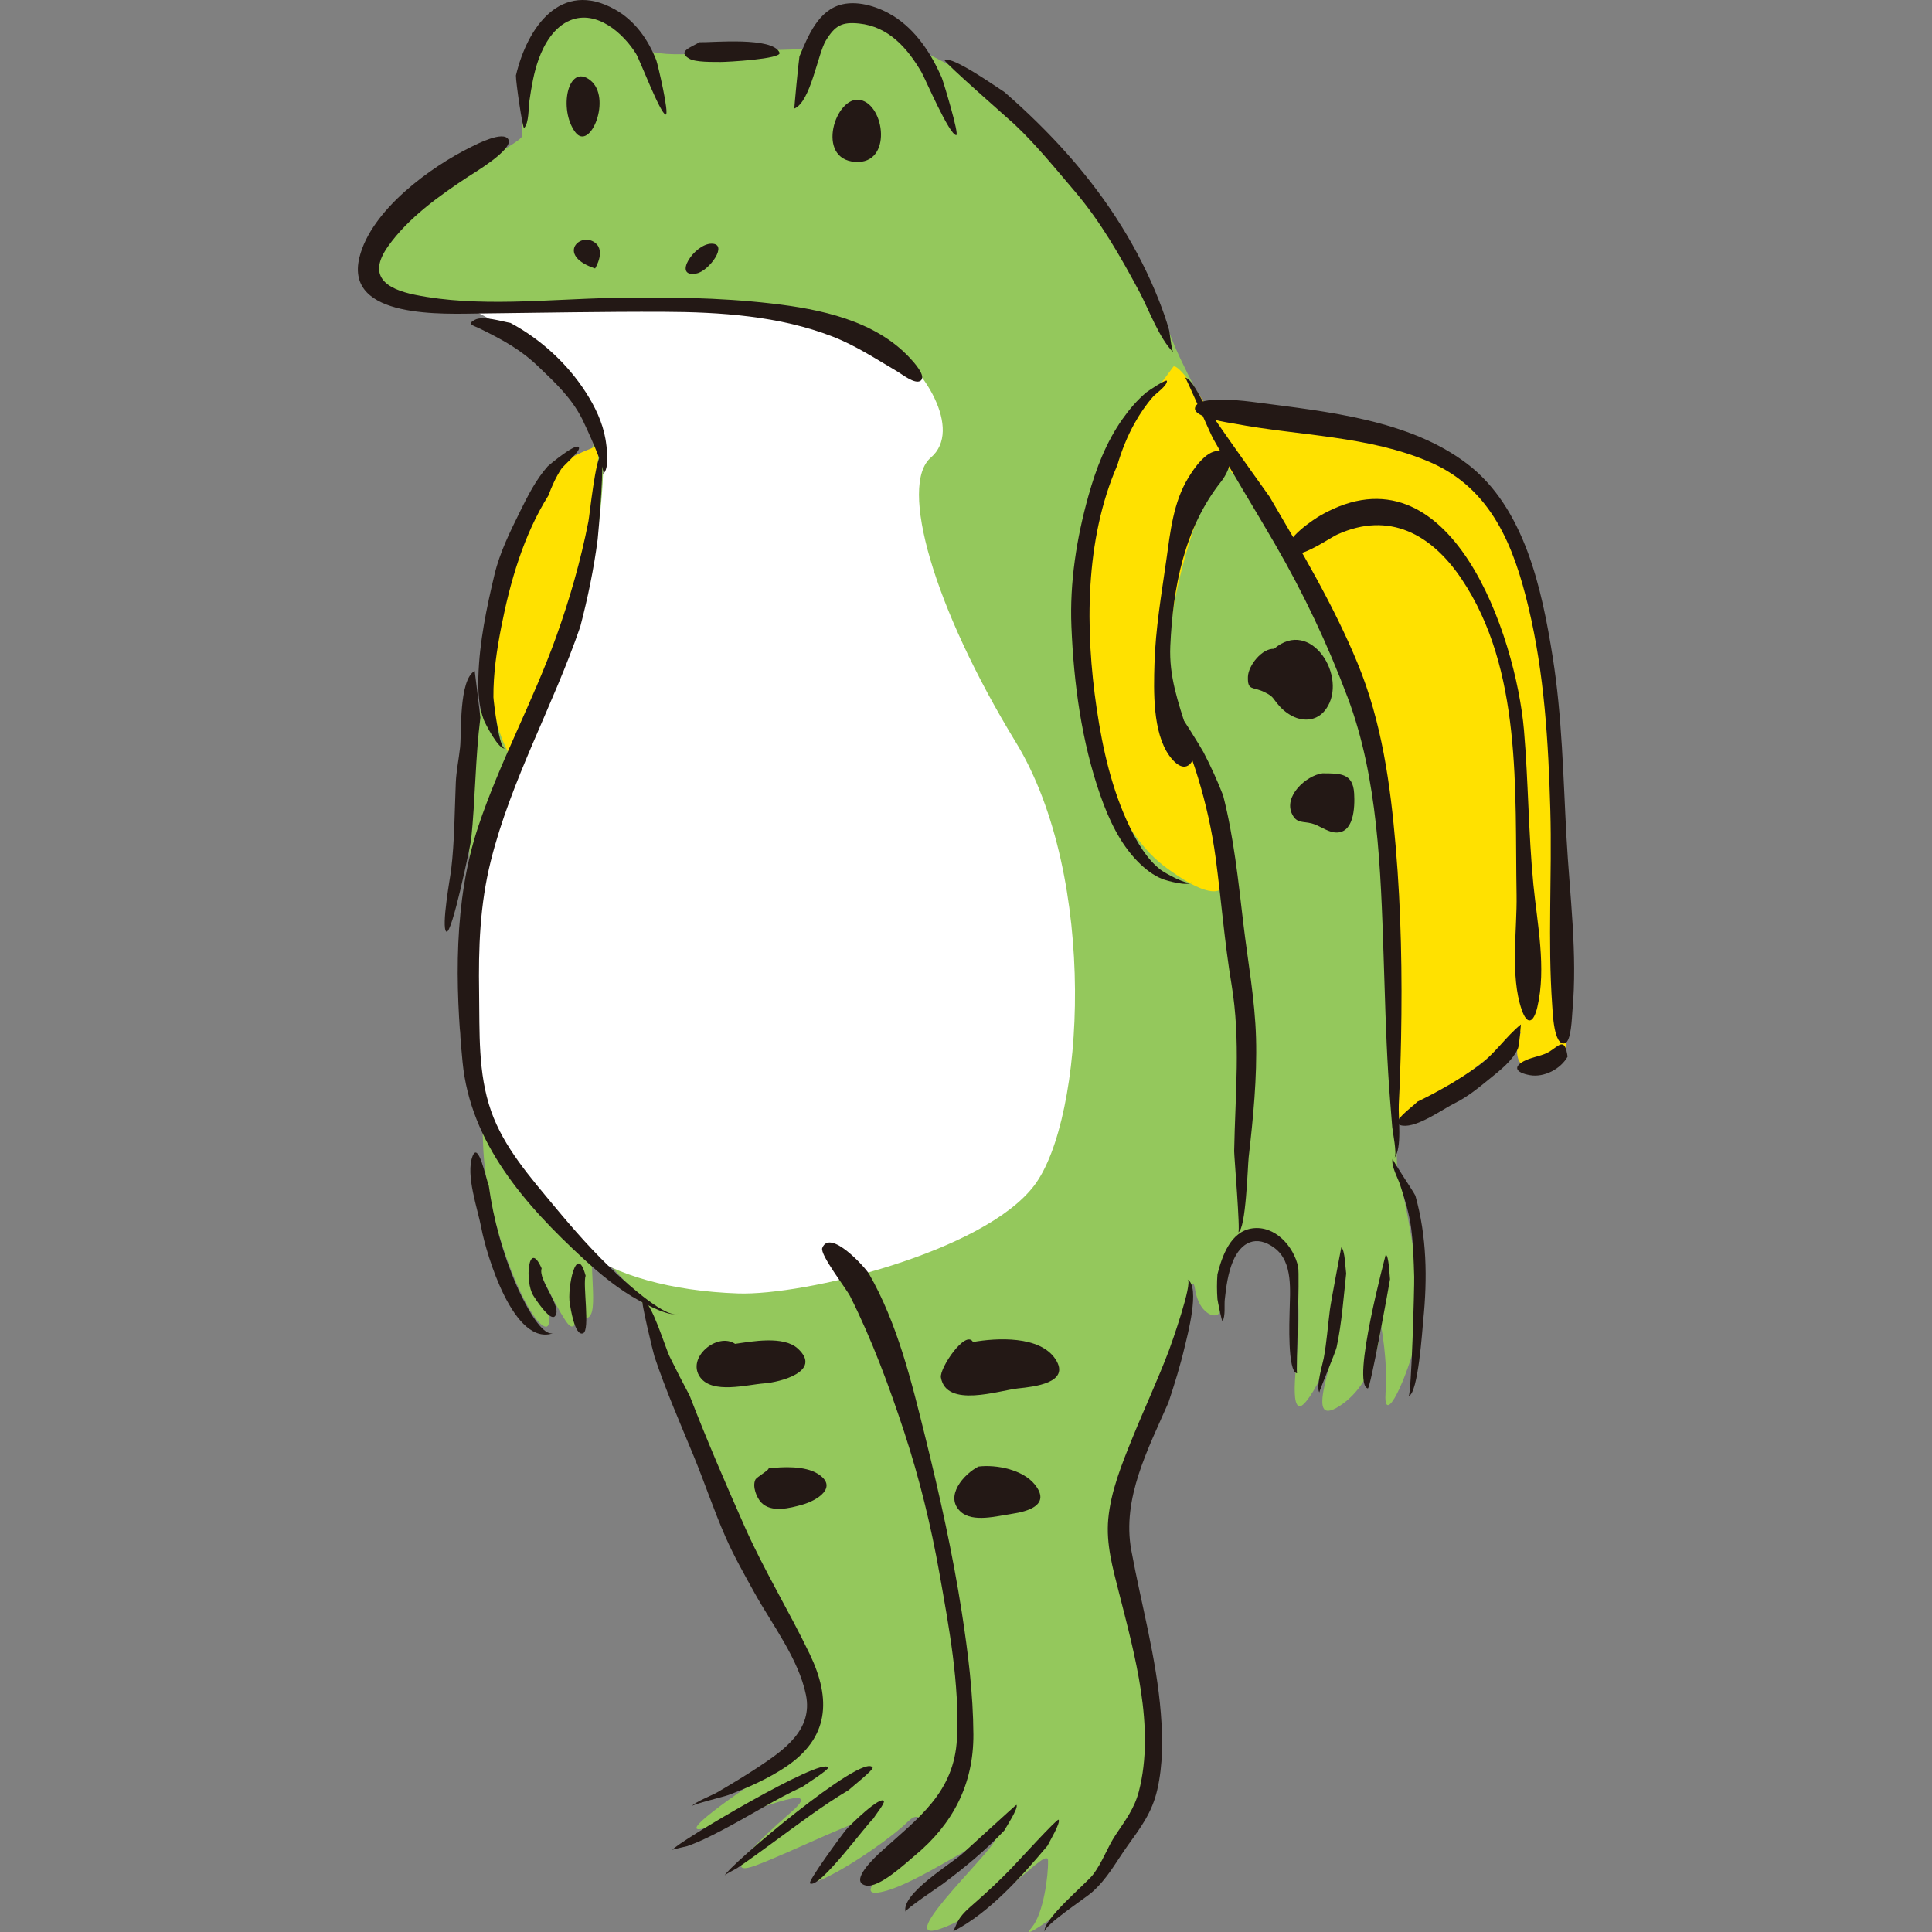 <?xml version="1.0" encoding="iso-8859-1"?>
<!-- Generator: Adobe Illustrator 21.1.0, SVG Export Plug-In . SVG Version: 6.00 Build 0)  -->
<svg version="1.1" id="_x31_2" xmlns="http://www.w3.org/2000/svg" xmlns:xlink="http://www.w3.org/1999/xlink" x="0px" y="0px"
	 viewBox="0 0 512 512" style="enable-background:new 0 0 512 512;" xml:space="preserve">
<rect x="0" y="0" width="512" height="512" fill="#808080" stroke="none"/>
<g>
	<path style="fill:#FFE100;" d="M313.638,107.258c9.737,1.217,56.597,7.911,70.595,15.214c13.997,7.303,22.517,29.211,24.343,46.252
		c1.826,17.04,6.086,83.375,6.694,93.112c0.609,9.737-0.609,17.649-0.609,17.649s-6.086,4.26-10.346,3.043
		c-4.26-1.217-1.217-9.129-1.217-9.129s-27.386,21.3-36.514,24.952c-9.129,3.651-65.117-175.269-65.117-175.269L313.638,107.258z"/>
	<path style="fill:#FFE100;" d="M331.895,150.467c10.954-6.694,21.909-12.172,34.08-13.997
		c12.172-1.826,28.603,18.866,31.037,35.906c2.434,17.04,7.303,88.852,7.911,94.938c0.609,6.086-1.826,6.086-1.826,6.086
		s-23.126,18.866-31.037,22.517c-7.911,3.652-8.52-7.303-8.52-7.303L331.895,150.467z"/>
	<path style="fill:#94C85C;" d="M120.112,82.306c-12.121-1.102-31.037-8.52-16.431-21.909s34.164-22.21,34.689-24.343
		c0.524-2.133-2.434-19.474,6.694-27.386c9.129-7.911,18.257-3.043,22.517,2.434c4.26,5.477,21.909,2.434,26.169,2.434
		c4.26,0,21.909-0.609,21.909-0.609s3.253-10.776,12.171-9.737s16.432,10.346,16.432,10.346s17.649,7.911,26.777,17.649
		c9.129,9.737,33.471,41.992,38.949,57.206c5.477,15.214,28.603,52.337,41.383,76.68c12.78,24.343,17.649,73.029,17.649,83.983
		c0,10.954,1.217,60.249,1.217,60.249s8.52,34.08,4.869,46.86c-3.651,12.78-8.52,21.3-7.911,12.78
		c0.609-8.52-1.217-17.649-1.217-17.649s-0.609,14.606-10.954,21.3c-10.346,6.694,0-14.606,0-24.343
		c1.826,4.26-8.52,26.169-10.954,24.343c-2.434-1.826,0.609-15.823,0-27.386c-0.609-11.563-5.477-18.866-12.171-17.649
		c-6.694,1.217-9.126,15.175-8.52,18.866c0.606,3.691-5.477,3.043-6.694-4.869c-1.217-7.911-4.869,21.909-11.563,36.514
		c-6.694,14.606-9.737,21.909-9.129,26.777c0.609,4.869,8.52,49.903,8.52,60.857c0,10.954-10.346,31.646-18.866,37.732
		c-8.52,6.086-15.214,10.954-12.171,7.303c3.043-3.651,4.376-13.673,4.26-17.649c-0.117-3.976-12.172,11.563-27.386,17.649
		c-15.214,6.086,11.563-18.866,13.389-23.126c1.826-4.26-18.257,10.346-28.603,13.389c-10.346,3.043,0-6.086,5.477-11.563
		c5.477-5.477,3.651-10.346,0-6.694c-3.652,3.651-14.606,11.563-22.517,15.214c-7.911,3.651,7.911-11.563,10.346-14.606
		c2.434-3.043-18.257,7.303-27.994,10.954c-9.737,3.651,0-6.086,9.129-13.997c9.129-7.911-6.694-1.826-19.474,3.043
		c-12.78,4.869-1.217-3.651,12.171-12.78c13.389-9.129,15.823-17.649,13.389-24.343c-2.434-6.694-24.952-51.12-28.603-59.64
		c-3.652-8.52-17.649-43.209-17.649-43.209s-6.086-6.086-10.346-10.954c-4.26-4.869-0.609,12.171-2.434,15.823
		c-1.826,3.651-3.652-4.26-3.652-4.26s0.609,11.563-3.043,6.086c-3.651-5.477-8.52-16.432-8.52-16.432s7.303,20.692,2.434,17.649
		c-4.869-3.043-15.214-27.994-15.823-48.077c-0.609-20.083-5.477-80.94-3.043-99.806c2.434-18.866,4.26-24.343,4.26-24.343
		l35.906-78.506l-24.343-18.866C140.803,81.698,126.806,82.915,120.112,82.306z"/>
	<path style="fill:#FFFFFF;" d="M234.523,90.826c10.346,6.086,20.691,23.126,12.172,30.429c-8.52,7.303,0.609,39.557,22.517,75.463
		c21.909,35.906,18.257,99.806,4.869,117.455c-13.389,17.649-60.857,29.212-78.506,28.603c-17.649-0.608-32.863-4.869-41.383-11.563
		c-8.52-6.694-28.603-37.732-31.646-52.946c-3.043-15.214,4.26-53.555,10.346-65.117c6.086-11.563,18.257-51.12,22.517-60.857
		c4.26-9.737,5.477-34.689,3.651-38.34c-1.826-3.651-15.214-20.692-20.692-24.343c-5.477-3.651-13.997-7.911-13.997-7.911
		s38.34,0.609,50.512,0C187.055,81.089,218.092,82.306,234.523,90.826z"/>
	<path style="fill:#FFE100;" d="M311.001,97.115c2.434-0.811,16.229,21.3,16.229,26.777c0,5.477-2.637-4.463-4.463-0.203
		c-1.826,4.26-23.734,51.729-6.694,77.289c6.086,10.346,7.303,23.126,8.52,29.212c1.217,6.086-1.826,9.737-15.214,0
		c-13.389-9.737-18.866-28.603-21.3-49.903s0.609-45.035,2.434-51.729C292.338,121.864,311.001,97.115,311.001,97.115z"/>
	<path style="fill:#FFE100;" d="M158.452,118.212c0.861,2.511-2.434,23.734-6.086,40.166c-3.651,16.432-14.606,38.34-15.823,41.992
		c-1.217,3.651-10.346-17.04-6.086-36.514c4.26-19.474,12.171-32.863,15.214-37.732
		C148.715,121.255,158.452,118.212,158.452,118.212z"/>
	<g>
		<path style="fill:#231815;" d="M124.01,46.861c1.171-0.779,12.119-7.228,10.72-9.893c-1.291-2.459-8.472,1.281-9.812,1.939
			c-10.897,5.355-26.588,16.786-29.669,29.311c-4.048,16.453,22.609,14.959,32.331,14.852c16.087-0.177,32.201-0.507,48.289-0.44
			c15.04,0.063,30.719,1.082,44.874,6.603c6.136,2.393,11.434,5.926,17.078,9.226c1.245,0.728,4.645,3.455,6.115,2.46
			c1.72-1.164-1.81-4.987-2.807-6.058c-9.26-9.956-23.727-12.937-36.602-14.424c-14.092-1.628-28.324-1.764-42.49-1.477
			c-16.916,0.343-35.409,2.554-52.078-0.839c-7.857-1.599-12.631-5.062-7.117-12.85C108.171,57.743,116.402,51.88,124.01,46.861z"/>
		<path style="fill:#231815;" d="M135.281,85.582c8.009,4.298,15.073,10.766,19.983,18.415c2.408,3.751,4.415,7.898,5.184,12.321
			c0.284,1.631,1.247,8.125-0.727,9.346c1.167-0.722-5.018-13.795-5.449-14.638c-2.914-5.701-7.101-9.57-11.617-13.891
			c-4.735-4.532-9.412-7.05-15.315-9.969c-1.948-0.963-3.763-1.211-1.497-2.416C127.995,83.606,132.963,85.176,135.281,85.582z"/>
		<path style="fill:#231815;" d="M136.724,19.999c2.997-12.72,11.854-25.518,26.222-17.512c5.302,2.954,8.749,7.885,10.965,13.421
			c0.35,0.875,3.594,14.621,2.487,14.448c-1.413-0.221-6.826-14.453-7.81-16.052c-3.362-5.463-10.458-11.786-17.462-8.926
			c-4.276,1.746-6.905,6.234-8.386,10.327c-1.292,3.571-1.903,7.366-2.456,11.111c-0.252,1.707-0.079,5.774-1.391,7.106
			C138.532,34.288,136.686,21.753,136.724,19.999z"/>
		<path style="fill:#231815;" d="M211.866,14.938c2.31-5.46,5.007-12.375,11.443-13.812c4.456-0.995,9.737,0.795,13.438,3.104
			c6.018,3.755,10.095,10.038,12.861,16.433c0.316,0.731,4.744,15.202,3.791,15.146c-1.867-0.11-8.241-15.054-9.202-16.699
			c-3.751-6.421-8.744-12.078-16.516-12.88c-4.533-0.468-6.379,0.514-8.812,4.503c-2.184,3.58-4.025,16.241-8.347,18.027
			C210.435,28.796,211.587,16.59,211.866,14.938z"/>
		<path style="fill:#231815;" d="M266.181,24.387c11.984,10.443,22.749,22.158,31.127,35.714c3.835,6.204,7.162,12.728,9.826,19.52
			c0.998,2.544,1.915,5.118,2.658,7.748c0.272,0.961,0.641,5.504,1.181,6.023c-3.714-3.566-6.661-11.67-9.033-16.093
			c-5.06-9.436-10.265-18.587-17.251-26.769c-5.14-6.02-10.214-12.325-16.005-17.736c-1.067-0.997-18.825-16.549-18.334-16.854
			C252.337,14.706,264.124,23.119,266.181,24.387z"/>
		<path style="fill:#231815;" d="M153.781,166.061c-7.171,20.94-18.344,40.571-23.718,62.116
			c-2.898,11.619-3.278,22.977-3.092,34.843c0.164,10.487-0.35,21.376,3.178,31.424c3.383,9.635,10.361,17.504,16.785,25.254
			c5.216,6.292,10.655,12.469,16.66,18.026c2.05,1.897,13.693,12.646,16.409,10.191c-1.781,1.61-8.987-2.36-10.458-3.152
			c-5.493-2.96-10.407-7.018-14.976-11.228c-15.359-14.15-29.891-30.573-31.983-52.097c-1.982-20.388-2.403-42.668,4.125-62.298
			c5.717-17.189,14.528-33.233,20.648-50.29c3.588-9.999,6.54-20.246,8.579-30.675c0.305-1.56,1.935-17.251,3.375-17.454
			c0.999-0.14-0.702,20.506-0.923,22.206C157.373,150.754,155.775,158.432,153.781,166.061z"/>
		<path style="fill:#231815;" d="M182.761,369.866c4.535,11.717,9.521,23.296,14.616,34.779
			c5.136,11.576,11.759,22.335,17.222,33.732c5.758,12.015,5.136,22.259-6.527,29.98c-4.65,3.078-9.856,5.386-15.059,7.357
			c-1.026,0.388-9.449,2.462-9.555,2.88c0.189-0.751,5.703-3.074,6.291-3.416c3.836-2.234,7.666-4.528,11.366-6.982
			c6.788-4.503,14.346-9.839,12.473-19.018c-1.957-9.588-9.007-18.701-13.675-27.132c-2.653-4.792-5.38-9.596-7.592-14.614
			c-3.129-7.099-5.581-14.522-8.538-21.698c-3.588-8.709-7.375-17.334-10.357-26.278c-0.286-0.857-3.801-15.323-3.167-15.13
			c2.473,0.752,6.012,12.772,7.231,15.251C179.191,363.035,180.949,366.465,182.761,369.866z"/>
		<path style="fill:#231815;" d="M212.765,473.458c-7.156,3.305-13.838,7.573-20.803,11.246c-3.179,1.676-6.41,3.337-9.804,4.536
			c-0.198,0.07-3.908,0.869-3.999,1.013c1.217-1.939,39.935-24.925,41.28-21.83C219.692,469.009,213.552,472.834,212.765,473.458z"
			/>
		<path style="fill:#231815;" d="M224.886,474.402c-7.124,4.241-13.745,9.321-20.441,14.192c-2.993,2.177-5.981,4.373-9.046,6.448
			c-0.576,0.39-3.217,1.608-3.38,2.053c0.925-2.528,36.759-32.805,39.234-28.672C231.589,468.985,225.705,473.622,224.886,474.402z"
			/>
		<path style="fill:#231815;" d="M231.497,481.897c-1.909,1.616-14.463,18.881-16.838,17.216c-0.668-0.468,8.42-12.823,9.359-13.987
			c1.172-1.453,9.421-9.413,10.213-7.795C234.518,477.915,231.917,481.076,231.497,481.897z"/>
		<path style="fill:#231815;" d="M230.285,337.559c-0.968-1.638-10.337-12.066-12.378-6.823c-0.676,1.737,6.402,10.814,7.403,12.812
			c5.764,11.503,10.313,23.765,14.323,35.976c4.02,12.242,7.079,24.737,9.33,37.422c2.516,14.175,5.358,29.316,4.644,43.763
			c-0.71,14.358-10.269,21.088-20.032,29.923c-1.581,1.431-8.647,7.955-4.158,9.035c3.505,0.843,10.708-6,13.066-7.953
			c10.068-8.335,15.544-18.9,15.476-32.078c-0.056-10.754-1.411-21.655-3.056-32.27c-2.432-15.685-5.913-31.269-9.729-46.671
			C241.561,366.116,237.825,350.694,230.285,337.559z"/>
		<path style="fill:#231815;" d="M266.16,485.089c-5.003,5.318-10.568,9.884-16.406,14.245c-0.723,0.54-9.932,6.695-9.779,7.296
			c-1.206-4.713,12.174-12.776,15.122-15.419c1.822-1.633,14.193-13.002,14.273-12.904
			C269.993,479.07,266.732,484.053,266.16,485.089z"/>
		<path style="fill:#231815;" d="M277.616,489.118c-6.925,8.208-15.256,17.644-24.966,22.711c-0.047,0.025,0.935-2.146,1-2.286
			c1-2.152,3.043-3.806,4.77-5.327c3.332-2.935,6.455-5.846,9.542-9.035c1.922-1.985,12.238-13.337,12.573-12.934
			C281.167,483.007,278.06,488.136,277.616,489.118z"/>
		<path style="fill:#231815;" d="M336.462,131.665c8.378,14.341,16.993,28.744,23.325,44.14
			c6.418,15.603,8.683,32.028,10.106,48.741c1.435,16.852,1.729,33.799,1.406,50.703c-0.111,5.821-0.315,11.64-0.606,17.454
			c-0.173,3.453,0.938,11.481-1.154,14.166c0.772-0.991-0.48-6.921-0.583-8.197c-0.387-4.802-0.789-9.602-1.077-14.412
			c-0.624-10.42-0.877-20.855-1.223-31.286c-0.745-22.438-1.489-46.8-9.465-68.016c-5.377-14.302-11.73-27.716-19.401-40.945
			c-5.39-9.296-11.066-18.423-16.316-27.801c-0.745-1.331-7.165-16.121-7.398-16.175c1.81,0.42,3.968,5.292,4.875,6.65
			c2.222,3.33,4.503,6.62,6.804,9.896C329.3,121.629,332.889,126.641,336.462,131.665z"/>
		<path style="fill:#231815;" d="M324.141,210.8c2.837,11.102,4.016,22.586,5.358,33.94c1.195,10.107,3.079,20.137,3.364,30.33
			c0.296,10.57-0.752,21.104-1.949,31.592c-0.273,2.39-0.703,19.016-2.754,19.922c0.576-0.254-1.114-20.349-1.094-21.516
			c0.263-14.909,1.775-29.361-0.699-44.194c-1.864-11.177-2.701-22.257-4.198-33.456c-0.97-7.255-2.573-14.402-4.709-21.403
			c-0.951-3.116-2.041-6.175-3.138-9.242c-0.45-1.257-3.116-6.636-2.388-7.995c0.32-0.598,6.593,9.779,6.992,10.546
			C320.869,203.052,322.617,206.883,324.141,210.8z"/>
		<path style="fill:#231815;" d="M322.636,337.694c1.215-4.797,3.477-11.327,9.164-12.155c6.131-0.893,11.057,4.821,12.213,10.149
			c0.479,2.204-0.587,28.211-0.286,28.244c-2.587-0.286-2.002-14.456-1.974-16.132c0.095-5.565,1.027-13.329-3.985-17.065
			c-4.806-3.582-8.878-1.637-11.04,3.553c-1.308,3.139-1.793,6.755-2.152,10.124c-0.164,1.538,0.226,4.358-0.596,5.706
			c-0.176,0.289-1.322-5.531-1.341-5.789C322.472,342.12,322.464,339.903,322.636,337.694z"/>
		<path style="fill:#231815;" d="M356.752,337.505c-0.715,6.526-1.161,13.112-2.536,19.545c-0.272,1.273-4.686,11.782-4.588,11.946
			c-0.925-1.553,0.898-7.545,1.184-9.09c0.79-4.278,1.073-8.491,1.622-12.776c0.325-2.535,3.024-16.564,3.024-16.564
			C356.45,331.238,356.557,336.357,356.752,337.505z"/>
		<path style="fill:#231815;" d="M368.374,339.003c-0.447,2.652-5.217,29.145-5.897,28.951c-4.464-1.275,4.787-35.438,4.75-35.448
			C368.072,332.732,368.232,337.958,368.374,339.003z"/>
		<path style="fill:#231815;" d="M375.09,316.854c3.039,10.764,3.208,21.946,2.086,33.008c-0.217,2.137-1.329,19.574-3.87,20.091
			c0.706-0.144,1.551-28.943,1.47-31.595c-0.128-4.195-0.248-8.571-0.785-12.738c-0.514-3.985-1.715-7.838-2.951-11.646
			c-0.557-1.716-2.482-5.099-1.98-6.946C368.935,307.483,374.344,315.37,375.09,316.854z"/>
		<path style="fill:#231815;" d="M309.649,371.681c-5.369,12.307-12.379,25.376-9.843,39.156c2.656,14.435,6.676,28.522,7.829,43.22
			c0.528,6.725,0.574,13.625-0.94,20.237c-1.39,6.07-4.334,9.909-7.837,14.805c-3.199,4.469-5.309,8.711-9.562,12.453
			c-1.56,1.373-12.829,8.833-12.439,10.405c-0.762-3.073,10.971-12.787,12.762-15.104c2.556-3.306,3.775-7.202,6.075-10.642
			c2.538-3.796,4.949-6.942,6.121-11.482c4.371-16.932-1.137-36.377-5.318-52.832c-1.617-6.365-3.404-12.698-2.799-19.325
			c0.677-7.427,3.618-14.618,6.397-21.47c3.154-7.778,6.721-15.394,9.696-23.245c0.604-1.593,6.385-17.923,4.933-18.768
			c3.434,1.962-0.117,15.08-0.744,17.757C312.807,361.856,311.267,366.796,309.649,371.681z"/>
		<path style="fill:#231815;" d="M350.057,136.524c-1.646,0.937-9.987,6.366-8.601,9.429c1.506,3.326,10.625-3.256,12.989-4.325
			c13.718-6.202,24.888-0.065,32.839,11.736c16.189,24.029,14.14,56.121,14.623,83.82c0.162,9.286-1.737,21.405,1.352,30.383
			c1.497,4.351,3.177,3.436,4.146-0.656c2.452-10.353-0.041-22.199-1.048-32.549c-1.322-13.588-1.325-27.263-2.489-40.864
			C401.743,168.653,384.479,117.018,350.057,136.524z"/>
		<path style="fill:#231815;" d="M333.005,106.649c-2.065-0.255-15.338-2.186-16.296,1.346c-0.739,2.724,9.281,4.066,10.429,4.283
			c17.145,3.25,35.642,3.175,51.868,10.214c16.268,7.058,22.201,22.276,26.073,38.515c4.188,17.565,5.271,35.719,5.771,53.713
			c0.478,17.189-0.721,34.617,0.505,51.764c0.126,1.764,0.412,10.774,3.349,9.998c1.717-0.453,1.868-7.056,1.991-8.39
			c1.409-15.336-0.713-30.845-1.556-46.147c-0.88-15.971-1.143-32.019-3.662-47.848c-2.856-17.947-7.422-39.577-22.692-51.198
			C373.421,111.208,351.555,109.081,333.005,106.649z"/>
		<path style="fill:#231815;" d="M296.104,123.285c-8.631,19.782-8.56,43.581-5.462,64.562c1.574,10.659,4.042,21.573,8.761,31.32
			c1.992,4.115,4.467,8.444,8.125,11.301c1.008,0.787,7.604,4.556,8.382,3.221c-0.826,1.418-6.82-0.327-7.892-0.75
			c-2.48-0.98-4.677-2.758-6.527-4.642c-4.713-4.801-7.689-11.228-9.88-17.497c-4.997-14.3-7.057-29.703-7.674-44.784
			c-0.478-11.685,1.364-23.394,4.513-34.645c1.997-7.136,4.692-14.175,8.986-20.267c1.831-2.598,3.921-5.074,6.363-7.12
			c0.23-0.193,5.444-3.76,5.458-3.005c0.024,1.285-2.95,3.321-3.688,4.161c-1.856,2.112-3.443,4.463-4.82,6.911
			C298.761,115.582,297.238,119.397,296.104,123.285z"/>
		<path style="fill:#231815;" d="M145.329,131.313c-6.543,10.409-10.149,22.863-12.488,34.837
			c-1.192,6.102-2.13,12.384-2.078,18.613c0.005,0.612,1.536,14.388,3.161,13.52c-1.615,0.862-5.438-6.771-5.723-7.528
			c-1.36-3.612-1.535-7.643-1.424-11.46c0.263-9.073,2.168-18.228,4.272-27.029c1.406-5.881,4.133-11.366,6.799-16.777
			c2.055-4.172,4.206-8.408,7.311-11.917c0.133-0.151,8.295-7.026,8.292-4.763c-0.001,1.067-4.15,4.621-4.708,5.47
			C147.319,126.448,146.224,128.882,145.329,131.313z"/>
		<path style="fill:#231815;" d="M152.456,35.025c-4.493-5.988-1.971-18.386,3.939-13.79
			C162.305,25.832,156.395,40.279,152.456,35.025z"/>
		<path style="fill:#231815;" d="M226.66,42.906c-10.667-0.711-5.254-17.729,1.312-16.417
			C234.54,27.803,236.508,43.562,226.66,42.906z"/>
		<path style="fill:#231815;" d="M157.71,71.143c-9.851-3.283-4.598-9.193-0.659-7.222C160.993,65.889,157.71,71.143,157.71,71.143z
			"/>
		<path style="fill:#231815;" d="M184.632,72.457c-6.566,1.312-0.656-7.881,3.939-7.881
			C193.169,64.577,187.915,71.799,184.632,72.457z"/>
		<path style="fill:#231815;" d="M323.687,127.521c2.022-2.575,4.339-8.258-0.958-8.028c-3.295,0.143-6.311,4.668-7.795,7.09
			c-4.001,6.533-4.775,14.268-5.827,21.697c-1.302,9.19-2.886,18.346-3.159,27.644c-0.212,7.216-0.51,18.143,3.943,24.354
			c1.343,1.873,3.797,4.257,5.713,1.925c1.604-1.952-0.359-6.477-1.015-8.578c-2.387-7.651-4.808-14.307-4.444-22.442
			C310.838,155.714,313.807,139.929,323.687,127.521z"/>
		<path style="fill:#231815;" d="M185.345,11.189c3.514,0.092,19.474-1.509,21.239,2.772c0.694,1.684-14.135,2.476-15.583,2.459
			c-2.08-0.024-6.64,0.104-8.32-0.868C179.329,13.612,183.188,12.552,185.345,11.189z"/>
		<path style="fill:#231815;" d="M127.307,190.159c-1.361,10.738-1.323,21.611-2.45,32.374c-0.094,0.895-5.113,25.472-6.576,24.356
			c-1.415-1.078,1.091-14.798,1.267-16.274c0.925-7.763,0.911-15.397,1.241-23.172c0.134-3.157,0.802-6.259,1.142-9.402
			c0.414-3.829-0.374-17.835,3.866-20.246C125.83,177.778,127.119,188.639,127.307,190.159z"/>
		<path style="fill:#231815;" d="M129.528,314.208c1.25,8.973,3.715,17.999,7.308,26.318c0.857,1.984,6.293,14.062,9.875,12.747
			c-10.515,3.861-17.828-20.814-19.149-27.825c-0.963-5.107-4.216-14.063-2.339-19.025
			C126.793,302.275,128.782,312.388,129.528,314.208z"/>
		<path style="fill:#231815;" d="M143.539,336.137c-1.029,3.175,5.696,10.31,3.519,12.689c-1.335,1.46-5.417-4.98-5.707-5.44
			C138.966,339.603,140.029,328.156,143.539,336.137z"/>
		<path style="fill:#231815;" d="M155.195,338.09c-0.815,2.238,1.274,14.505-0.681,15.253c-2.222,0.85-3.322-6.85-3.505-7.826
			C150.263,341.535,152.744,328.935,155.195,338.09z"/>
		<path style="fill:#231815;" d="M375.641,291.948c5.592-2.704,11.059-5.838,16.104-9.468c4.407-3.171,7.246-7.708,11.316-11
			c-0.052,0.042-0.367,5.434-0.794,6.391c-1.478,3.309-4.804,5.818-7.539,8.046c-2.862,2.331-5.73,4.706-9.018,6.335
			c-3.498,1.734-9.993,6.532-13.961,6.063C367.69,297.834,374.216,293.471,375.641,291.948z"/>
		<path style="fill:#231815;" d="M415.422,280.023c-1.818,3.269-6.209,5.568-9.97,4.907c-3.954-0.695-4.613-2.358-1.102-3.968
			c2.05-0.94,4.53-1.154,6.361-2.333C413.271,276.98,414.709,274.874,415.422,280.023z"/>
		<path style="fill:#231815;" d="M337.636,171.943c-3.144-0.178-6.818,4.375-6.922,7.396c-0.132,3.834,1.28,2.549,4.345,4.058
			c2.696,1.328,2.055,1.592,4.139,3.865c1.139,1.242,2.802,2.456,4.428,3.004c3.03,1.02,5.938,0.233,7.786-2.373
			C357.358,179.51,347.443,163.517,337.636,171.943z"/>
		<path style="fill:#231815;" d="M350.443,204.94c-4.26,0.573-10.464,6.113-7.969,10.923c1.244,2.398,2.808,1.745,5.163,2.359
			c1.947,0.508,3.924,2.09,5.88,2.356c5.311,0.723,5.568-6.603,5.345-10.335C358.539,204.863,355.154,204.952,350.443,204.94z"/>
		<path style="fill:#231815;" d="M257.851,355.646c6.305-1.109,17.74-1.73,21.859,4.553c4.14,6.314-5.816,7.31-9.914,7.742
			c-5.017,0.529-19.007,5.328-20.441-2.881C248.925,362.598,255.925,352.234,257.851,355.646z"/>
		<path style="fill:#231815;" d="M259.328,388.643c4.739-0.574,11.725,0.824,14.884,4.744c4.314,5.355-1.601,7.148-6.14,7.808
			c-3.81,0.555-10.249,2.359-13.468-0.565C250.163,396.595,255.441,390.587,259.328,388.643z"/>
		<path style="fill:#231815;" d="M194.812,356.138c4.51-0.656,12.838-2.203,16.599,1.234c6.668,6.095-4.866,8.946-8.837,9.238
			c-4.687,0.345-13.771,2.898-17.028-1.623C181.809,359.802,190.117,352.96,194.812,356.138z"/>
		<path style="fill:#231815;" d="M203.676,389.136c3.816-0.455,9.629-0.706,13.025,1.418c5.61,3.509-0.113,7.084-4.061,8.194
			c-3.361,0.945-8.245,2.21-10.896-0.563c-1.273-1.332-2.4-4.262-1.572-6.036C200.512,391.419,203.865,389.584,203.676,389.136z"/>
	</g>
</g>
</svg>
